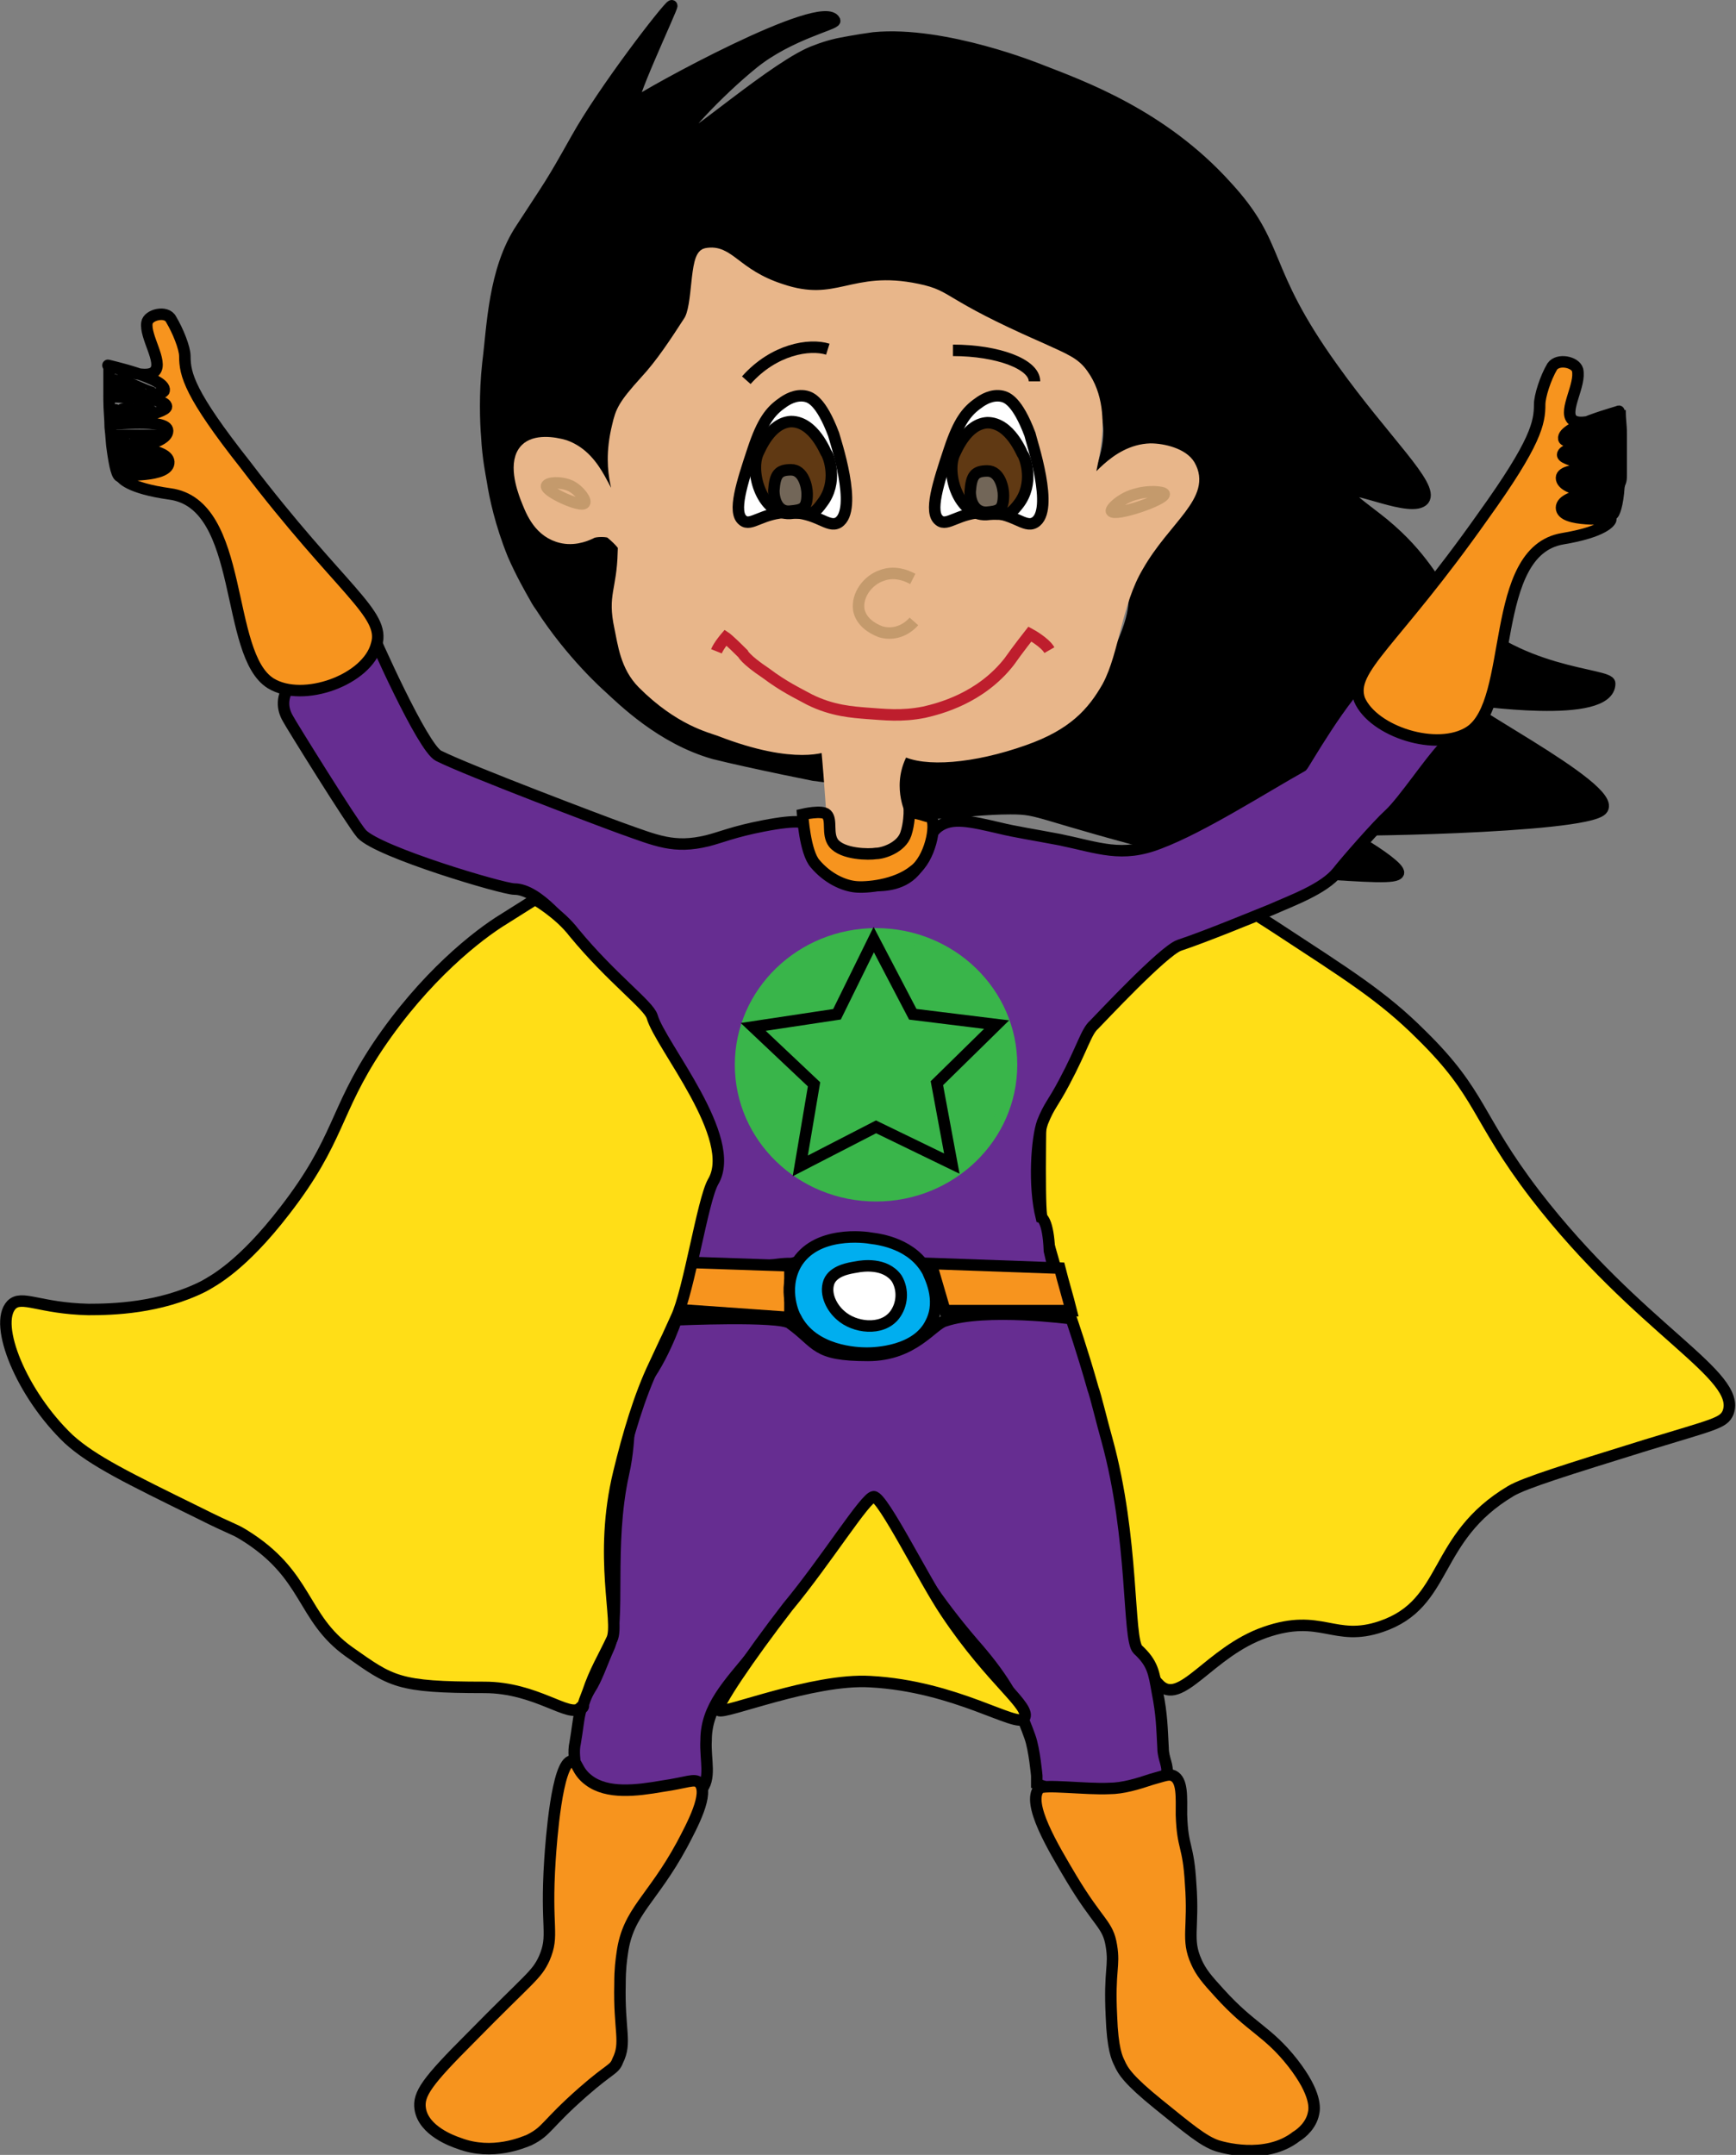 <?xml version="1.0" encoding="utf-8"?>
<!-- Generator: Adobe Illustrator 18.1.0, SVG Export Plug-In . SVG Version: 6.00 Build 0)  -->
<!DOCTYPE svg PUBLIC "-//W3C//DTD SVG 1.1//EN" "http://www.w3.org/Graphics/SVG/1.1/DTD/svg11.dtd">
<svg version="1.1" id="Layer_1" xmlns="http://www.w3.org/2000/svg" xmlns:xlink="http://www.w3.org/1999/xlink" x="0px" y="0px"
	 viewBox="0 0 151.2 187.6" enable-background="new 0 0 151.2 187.6" xml:space="preserve">
<rect x="0" y="0" width="151.2" height="187.6" fill="#808080" stroke="none"/>
<path stroke="#000000" stroke-miterlimit="10" d="M140.2,59.5c0-0.9-8.3-0.7-13.5-6.6c-1.9-2.2-2.7-4.4-6.2-7.3
	c-1.6-1.3-3.3-2.4-3.1-2.8c0.3-0.7,5.6,1.9,6.6,0.7c0.9-1.2-3.4-5.1-7.9-11.4c-6.4-8.9-4.4-10.6-9.3-15.9
	C101.2,10,94.2,7.5,90.6,6.1c0,0-8.3-3.4-14.5-2.8c-1.5,0.2-3,0.5-3,0.5s-1,0.2-2,0.6c-3.3,1.1-11.4,8.3-11.9,7.9
	C58.8,12,62.5,8,65.6,5.5c3.1-2.5,7.2-3.4,7.1-3.7c-1-2.1-16.4,6.4-17.4,7.2c-1.1,0.9,3.4-8.6,3.2-8.5c-0.4,0.2-5.9,7.3-8.3,11.6
	c-2.3,4.1-2.2,3.8-4.8,7.8c-2.4,3.6-2.5,8.6-2.9,11.7c-0.3,2.7-0.2,5.2-0.1,6.4c0.1,1.9,0.4,3.3,0.5,3.9c0.2,1.3,0.7,3.7,1.8,6.4
	c0.7,1.6,1.5,3,1.9,3.7c0,0,0.2,0.4,0.5,0.8c2.7,4.2,5.9,7,5.9,7c1.2,1.1,4.6,4.5,9.2,5.8c3.2,0.8,9.7,2.1,9.8,2.1
	c0,0-0.2-3.7-0.1-2c0,0-16.3-2.3-18.4-10.1c-0.9-3.4,1.2-9-0.9-9c-1.2,0-1.9,1.1-3.8,0.2c-3.1-1.4-5.3-6.4-3.5-8.1
	c1.1-1,3.4-0.6,4.8,0.4c2.3,1.5,2.5,4.3,3.1,4.2c0.8-0.1-0.6-4.6,1.8-8.3c0.9-1.5,1.6-1.5,3.5-4.1c1.1-1.6,1.7-2.5,2.1-3.8
	c0.7-2.7-0.4-4.2,0.4-4.8c1-0.9,3.3,1.3,6.9,2.4c5.1,1.6,6.1-1.1,11.8,0c4,0.8,3.1,2.1,10.7,4.9c1.4,0.5,2.9,1,4.1,2.4
	c2,2.3,2.1,5.2,2.1,5.5c0,2.7-1.4,4.7-1.1,4.8c0.4,0.2,1.8-3.3,4.5-3.8c1.3-0.2,3,0.2,3.8,1.4c1,1.5,0.3,3.4,0,4.1
	c-1.1,3-3.2,2.7-4.5,5.5c-0.9,2,0,2.5-1.1,5.5c-0.8,2.2-1.8,3.7-2.4,4.5c-0.9,1.2-2.1,2.9-4.2,4.1c-1.5,0.9-3.2,1.3-6.6,2.1
	c0,0-1.5-0.3-6.1,0.6C78.9,65,78.5,69,79,70c0.7,1.5,4.7,0.4,9,0.4c2.8,0,1.9,0.4,15.5,3.9c0,0,5.5,1.4,10.8,1.7c0,0,0,0,0,0
	c4.9,0.3,7.3,0.5,7.5,0c0.2-0.8-6.7-4.8-6.2-3.8c0.1,0.2,22.3-0.1,23.9-1.7c1.8-1.8-14.5-9.8-12.1-9.7
	C128.3,60.9,140.2,62.7,140.2,59.5z"/>
<path fill="#FFDE17" stroke="#000000" stroke-miterlimit="10" d="M100.9,146.6c1.9,2.1,4.4-2.8,9.3-4.5c4.9-1.7,6,0.9,10.1-0.5
	c5.9-2,4.4-7.7,11.3-11.8c1.2-0.7,4.7-1.8,11.8-4c5.9-1.8,6.7-1.9,7.1-2.8c1.3-3.3-7.7-7.2-16.8-19c-5.2-6.8-4.6-8.7-9.9-13.9
	c-3.4-3.4-6.5-5.3-12.6-9.3c-4.9-3.2-8.4-5-12.6-6.3c-2.4-0.8-7.4-1-7.4-1s-0.9,29.4-0.5,32.3c0.2,1.5,4.2,14.4,4.4,15.8
	c0.3,1.9,2.6,6.3,2.7,15c0,2.1,0.2,4.3,0.6,6.8C98.7,144.9,99.7,145.3,100.9,146.6z"/>
<path fill="#662D91" stroke="#000000" stroke-miterlimit="10" d="M81.7,72c1.2-0.9,2.8-0.5,5.4,0.1c1.2,0.3,3.1,0.6,5.2,1
	c3.4,0.7,5.4,1.6,8.7,0.3c3.7-1.4,9-4.8,12.4-6.7c0.1,0,3.6-6.3,6.1-8.3c1-0.8,1.6,2.3,2.9,3.2c1,0.7,4.1,2,4.5,2.5
	c0,0-0.5,0.3-1.2,1c-1.1,1.1-3.5,4.7-4.7,5.8c-1,0.9-3.8,4.1-4.5,5c-1.2,1.5-4,2.5-5.8,3.3c-1.5,0.6-5.6,2.3-8,3.1
	c-1.4,0.5-6.9,6.4-7.4,6.9c-0.7,0.6-1,2-2.6,5c-1,1.9-1.3,2-1.9,3.5c-0.5,1.4-0.8,5.5-0.1,8.3c0,0,0.6,0.2,0.7,2.9l0.4,1.7
	c-0.3,0.6-2.3-0.1-5.4-0.1c-3.2,0.1-3.5,0.7-5.1,0.3c-1.7-0.5-1.8-1.2-3.8-2c-1.7-0.6-3.8-0.6-4.3-0.4c-1.7,0.4-1.9,0.9-3.9,1.5
	c-0.6,0.2-0.3,0-1.8,0.2c-2.6,0.3-4.2,0.3-5.7,0.1c-1.4-0.2-1.6-0.4-1.7-0.5c-0.7-0.9,0.2-2.4,0.9-5.4c0.2-0.9,0.9-3.2,0.2-5.9
	c-0.3-1.1-1.1-2.1-2.4-4.6c-1.6-3.1-1.4-3.1-1.9-4.7c-0.3-0.8-0.3-0.8-2.8-3.4c-2.4-2.5-2.3-2.2-3.6-3.7c-1.1-1.3-3.6-4.6-5.7-4.6
	c-1,0-11.8-3.2-13.3-4.8c-0.8-0.9-6.2-9.6-6.4-10c-1.2-2,0.6-3.5,1-3.9c1.8-1.4,2.2-1.2,3.5-2.5c1.4-1.5,2-3.3,2.6-1.6
	c0.3,0.8,4.6,10.5,6,11.2c2.6,1.3,14.5,5.8,15.9,6.3c3.1,1.1,4.6,1.8,7.5,1.1c1.2-0.3,2.3-0.8,4.9-1.3c3.1-0.6,3.6-0.3,3.9-0.1
	c1.1,0.8,0.2,2.3,1.3,3.7c1.1,1.5,3.3,1.5,4,1.6c0.8,0,2.5,0.1,3.7-1C81.1,74.5,80.4,73,81.7,72z"/>
<path fill="#E8B68A" stroke="#E8B68A" stroke-miterlimit="10" d="M72.6,72.9c0,0-0.3-5-0.6-8c0,0-2.6,1.3-9.3-1.3
	c-0.8-0.3-3.5-0.9-6.7-4.1c-1.5-1.5-1.7-3.5-2-4.9c-0.6-2.8,0.2-3.1,0.3-6.5c0,0,0.7-0.2-1.1-1.7c-0.2-0.2-1.4-0.2-1.7,0
	c-0.6,0.3-1.7,0.7-2.9,0.3c-1.8-0.6-2.4-2.4-2.8-3.4c-0.3-0.8-1.1-3.1,0-4.2c0.8-0.8,2.4-0.6,3.4-0.3c3.1,1.1,3.5,5,4.5,4.8
	c0.8-0.1-1-2,0.1-6.5c0.3-1.3,0.5-1.8,2.4-3.9c1.4-1.5,2.7-3.5,3.8-5.2c0.9-1.3,0.5-5.7,1.5-5.9c2-0.4,2.5,1.8,6.5,3.1
	c5,1.7,6.2-1.2,11.9,0c2.9,0.6,1.8,1.2,10.7,5.1c2.2,1,3,1.3,3.7,2.3c2.6,3.6,0.2,9,0.6,9.5c0.3,0.4,2.1-2.9,5.3-3
	c1.1,0,2.8,0.4,3.4,1.4c1.5,2.6-2.1,4.6-4.5,8.8c-1.9,3.2-2.1,7.4-3.5,10c-1.2,2.1-2.7,3.8-6.4,5.1c-4.5,1.6-8.7,1.9-10.5,0.9
	c0,0,0,0,0,0C77,68.2,78.4,71,78.4,71c0,0.3,0,0.9,0,1.6c-0.4,0.3-1.1,0.8-2.1,1c-0.3,0.1-0.6,0.1-1,0.1
	C73.7,73.8,72.6,72.9,72.6,72.9z"/>
<path fill="#F7941E" stroke="#000000" stroke-miterlimit="10" d="M92.3,110.4c0.3,1.2,0.7,2.5,1,3.7l-11,0l-1.2-4.1L92.3,110.4z"/>
<polygon fill="#F7941E" stroke="#000000" stroke-miterlimit="10" points="68.8,110.2 68.8,114.7 58.9,114 60,109.9 "/>
<path fill="#00AEEF" stroke="#000000" stroke-miterlimit="10" d="M80.8,110.7c0.1,0.3,1.3,2.4,0.3,4.4c-1.2,2.6-4.9,2.7-5.6,2.7
	c-0.8,0-4.7-0.1-6.2-3.1c-0.1-0.1-1.2-2.4,0-4.6c1.7-3,6.1-2.4,6.6-2.3C76.7,107.9,79.5,108.3,80.8,110.7z"/>
<path fill="#FFFFFF" stroke="#000000" stroke-miterlimit="10" d="M78.1,111.3c0.6,1,0.5,2.3-0.2,3.2c-1.1,1.4-3.5,1.1-4.7,0
	c-0.7-0.6-1.4-1.8-1-2.9c0.4-1,1.8-1.2,2.4-1.3C75.1,110.2,77.1,109.9,78.1,111.3z"/>
<path fill="#662D91" stroke="#000000" stroke-miterlimit="10" d="M93.3,114.8c0,0,1,2.9,1.9,6.1c0.2,0.5,0.8,3,1.2,4.4
	c2.4,8.7,1.8,17.4,2.7,18.3c1.3,1.2,1.4,2,1.7,3.7c0.4,2,0.4,3.1,0.5,4.9c0,0.9,0.5,1.6,0.3,2.2c-0.2,0.9-1.6,1.2-2.5,1.5
	c-0.5,0.1-2.8,0.5-4.6,0.4c-1.9-0.1-4.2-1-4.2-1l0-0.7c0,0-0.2-2.3-0.6-3.4c-1.2-3.4-2.7-5.6-4.9-8.1c-6.7-7.8-7.2-12-8.7-12.5
	c0,0-2.8,4.2-10.4,13.3c-2.3,2.8-4.2,4.7-4.2,7.6c-0.1,1.7,0.5,3.4-0.5,4.4c-0.2,0.2-0.6,0.5-3.2,0.7c-4.6,0.2-6-0.6-6.4-0.9
	c-0.5-0.3-1.3-0.9-1.3-1.7c0-0.8-0.2-1.4,0-2.3c0.4-2.3,0.2-2.9,1.5-5c0.5-0.9,0.9-2.1,1.4-3.2c1.1-2.3-0.1-8.9,1.3-15.2
	c0.8-3.5,0.2-6.3,1.3-7.4c1.9-1.9,3.3-6,3.3-6s9-0.4,9.9,0.3c2.5,1.8,2.1,2.8,6.8,2.8c4,0,5.6-2.7,6.7-3
	C85.8,113.8,93.3,114.8,93.3,114.8z"/>
<path fill="#F7941E" stroke="#000000" stroke-miterlimit="10" d="M102.9,158c0-1.6,0.1-3-0.7-3.4c-0.4-0.2-0.8,0-1.9,0.3
	c-1.2,0.4-2.5,0.8-3.7,0.8c-2,0.1-5.8-0.4-6.1,0c-1.1,1.3,1.2,5.1,2.8,7.8c2.4,4,3.2,4,3.5,5.9c0.3,1.8-0.2,2.1,0,6.1
	c0.1,2.9,0.5,3.7,0.7,4.1c0.3,0.7,0.8,1.5,3.4,3.6c2.6,2.1,3.9,3.2,5.1,3.6c0.3,0.1,4.2,1.3,6.9-0.8c0.5-0.3,1.3-1,1.5-2
	c0.1-0.4,0.3-1.7-1.8-4.4c-2.2-2.8-3.6-3-6.4-6.1c-1.1-1.2-1.6-1.8-2-2.7c-0.9-2-0.2-2.9-0.5-6.8C103.5,160.5,103,161,102.9,158z"/>
<path fill="#F7941E" stroke="#000000" stroke-miterlimit="10" d="M59.4,160.6c0.9-1.7,2.4-4.5,1.5-5.4c-0.4-0.4-1.1,0-3.2,0.3
	c-2.3,0.4-4.8,0.7-6.4-0.5c-1.1-0.8-1-1.7-1.5-1.7c-1.3,0.1-1.8,7.1-1.9,8.6c-0.4,6.1,0.4,6.5-0.5,8.6c-0.7,1.5-1.2,1.6-6.4,6.9
	c-3.8,3.8-4.6,4.9-4.4,6.2c0.3,1.9,2.8,2.8,3.4,3c2.9,1.1,5.6-0.1,6.1-0.3c1.6-0.8,1.4-1.3,4.7-4.2c2.4-2.1,2.7-1.9,3-2.7
	c0.8-1.6,0.1-2.6,0.2-6.7c0-1.3,0.1-2,0.2-2.7C54.7,166.4,56.8,165.4,59.4,160.6z"/>
<path fill="#FFDE17" stroke="#000000" stroke-miterlimit="10" d="M46.6,78.3c0,0,0,0-2.7,1.7c-2.3,1.4-6.9,5-11,11.1
	c-3.8,5.7-3.3,8.1-8.1,14.3c-3.7,4.8-6.2,6.1-7.1,6.6c-3.8,1.9-7.9,2-10,2c-4.3-0.1-5.8-1.3-6.7-0.4c-1.6,1.7,0.9,7.8,5,11.7
	c2.1,1.9,5.2,3.4,11.3,6.4c3.2,1.6,2.9,1.3,3.9,1.9c5.7,3.5,5,7.2,9.2,10.2c3.7,2.6,4.2,3.1,11.8,3.1c4.5,0,7.4,2.7,8.3,1.8
	c0.8-0.8-0.3,1.1,0.7-1.4c0.6-1.8,1.3-2.9,2.1-4.6c0.7-1.5-1.2-7.1,0.6-14.5c0.8-3.3,1.8-6.7,3.1-9.4c1.9-4.1,0.5-1,1.9-4.1
	c1.1-2.3,2.3-10.2,3.2-11.8c2.3-3.8-4.6-11.9-5.3-14.4c-0.3-1-3.5-3.3-6.8-7.3C48.7,79.5,46.6,78.3,46.6,78.3z"/>
<path fill="#FFDE17" stroke="#000000" stroke-miterlimit="10" d="M62.6,148.9c0.4,0.4,8.2-2.8,13.2-2.5c7.5,0.4,12.8,4.1,13.4,3.2
	c0.7-1-2.8-3.2-6.8-9.2c-1.9-2.8-5.5-10.1-6.3-10.1c-0.7,0-4.1,5.5-7.5,9.6C65.2,144.3,62.3,148.6,62.6,148.9z"/>
<path fill="none" stroke="#C49A6C" stroke-miterlimit="10" d="M50.9,43.8c0.2-0.2-0.4-1.1-1.2-1.5c-0.9-0.4-2-0.3-2.1,0
	C47.5,42.8,50.6,44.2,50.9,43.8z"/>
<path fill="none" stroke="#C49A6C" stroke-miterlimit="10" d="M96.8,44.5c-0.1-0.2,0.9-1.2,2.2-1.5c1-0.3,2.3-0.2,2.4,0
	C101.5,43.5,97.1,45,96.8,44.5z"/>
<g>
	<path fill="#FFFFFF" stroke="#000000" stroke-miterlimit="10" d="M90.1,45.5c-0.9,0.5-1.8-0.9-4.3-0.9c-2.3,0-3.3,1.3-4,0.7
		c-0.9-0.7-0.1-3.2,0.9-6.2c0.8-2.4,1.5-3.3,2.5-4c0.4-0.3,1.2-0.8,2.1-0.6c0.4,0.1,1.3,0.4,2.4,3.3C89.8,38.3,91.9,44.5,90.1,45.5z
		"/>
	<path fill="#603913" stroke="#000000" stroke-miterlimit="10" d="M88.7,43.9c1.4-1.8,0.6-4,0.4-4.3c-0.1-0.1-1.1-2.8-3.1-2.8
		c-1.8,0.1-2.7,2.4-2.9,2.8c-0.7,1.7,0.4,5.3,2.8,5.2C87.6,44.6,87.7,45.2,88.7,43.9z"/>
	<path fill="#726658" stroke="#000000" stroke-miterlimit="10" d="M85.9,44.6c1.1-0.1,1.5-0.2,1.5-1.5c0-0.6-0.3-2.1-1.4-2.1
		c-1.1,0-1.4,0.4-1.5,1.8C84.5,43.7,84.9,44.6,85.9,44.6z"/>
</g>
<path fill="none" stroke="#000000" stroke-miterlimit="10" d="M72.1,30.4c-1.6-0.5-4.7,0-7.1,2.7"/>
<path fill="none" stroke="#000000" stroke-miterlimit="10" d="M90.1,33.2c0-1.5-3.2-2.7-7.1-2.7"/>
<line fill="none" stroke="#000000" stroke-miterlimit="10" x1="68.3" y1="32.8" x2="68.3" y2="32.8"/>
<g>
	<path fill="none" stroke="#C49A6C" stroke-miterlimit="10" d="M79.5,50.4c-0.2-0.1-1.4-0.8-2.7-0.3c-1.2,0.4-2.2,1.7-2,3
		c0.2,1,1.1,1.6,1.9,1.9c1,0.3,2.1,0,2.9-0.9"/>
</g>
<path fill="none" stroke="#BE1E2D" stroke-miterlimit="10" d="M91.4,56.6c-0.4-0.7-1.7-1.4-1.7-1.4s-1.1,1.4-1.8,2.4
	c-2.5,3.2-6.1,4.1-7.4,4.4c-2,0.4-3.5,0.2-5,0.1c-1.2-0.1-3-0.2-5-1.2c-1.1-0.6-2.2-1.1-3.8-2.3c-1.8-1.2-2-1.7-2-1.7
	c-1.2-1.2-1.5-1.4-1.5-1.4s-0.6,0.7-0.8,1.2"/>
<g>
	<path fill="#FFFFFF" stroke="#000000" stroke-miterlimit="10" d="M73,45.5c-0.9,0.5-1.8-0.9-4.3-0.9c-2.3,0-3.3,1.3-4,0.7
		c-0.9-0.7-0.1-3.2,0.9-6.2c0.8-2.4,1.5-3.3,2.5-4c0.4-0.3,1.2-0.8,2.1-0.6c0.4,0.1,1.3,0.4,2.4,3.3C72.7,38.2,74.8,44.4,73,45.5z"
		/>
	<path fill="#603913" stroke="#000000" stroke-miterlimit="10" d="M71.6,43.8c1.4-1.8,0.6-4,0.4-4.3c-0.1-0.1-1.1-2.8-3.1-2.8
		c-1.8,0.1-2.7,2.4-2.9,2.8c-0.7,1.7,0.4,5.3,2.8,5.2C70.5,44.5,70.6,45.2,71.6,43.8z"/>
	<path fill="#726658" stroke="#000000" stroke-miterlimit="10" d="M68.8,44.5c1.1-0.1,1.5-0.2,1.5-1.5c0-0.6-0.3-2.1-1.4-2.1
		c-1.1,0-1.4,0.4-1.5,1.8C67.4,43.6,67.8,44.6,68.8,44.5z"/>
</g>
<path fill="#F7941E" stroke="#000000" stroke-miterlimit="10" d="M23.6,59.5C19.5,57,21.4,43.9,14.8,43c-3.6-0.5-4.3-1.4-4.3-1.6
	c0-0.1,4.3,0.2,4.2-1.2c-0.1-1.3-4.6-1.3-4.6-1.2c0,0.2,4.5-0.2,4.5-1.5c0-1.1-4.9-0.5-4.9-0.6c0,0,4.8-0.9,4.8-1.5
	c0-0.9-5-0.8-5-0.9c0-0.1,4.7,0.1,4.8-0.5c0.2-1.1-5-2.2-4.9-2.2c0.1,0,3.4,1.4,4.1,0.5c0.7-0.8-0.9-3-0.7-4.2
	c0.1-0.7,1.7-1.1,2.1-0.3c0.6,1,1.2,2.5,1.2,3.2c0,1.6,0.4,3.3,5.3,9.5c8.3,10.9,12.2,12.9,11.4,15.6C32,59.2,26.4,61.2,23.6,59.5z"
	/>
<path fill="none" stroke="#000000" stroke-miterlimit="10" d="M9.5,32c0,1,0,1.9,0,2.8c0,0.9,0.1,1.7,0.1,2.4c0.1,0.8,0.1,1.4,0.2,2
	c0.2,1.4,0.4,2.3,0.7,2.3"/>
<g>
	<g>
		<path d="M9.7,32.8c0,0.3-0.1,1,0.1,1.4c0.2,0.3,0.4,0.1,0.7,0.1c0.5,0,0.9,0.2,1.4,0.2c0.5,0,1-0.1,1.5-0.3c0.2-0.1,0.2-0.4,0-0.5
			c-0.6-0.2-1.2-0.5-1.7-0.7c-0.4-0.2-1-0.5-1.4-0.4c-0.1,0-0.2,0.1-0.2,0.2c-0.1,0.4-0.2,0.9,0.3,1c0.2,0.1,0.4,0,0.6,0.1
			c0.2,0,0.4,0.1,0.5,0.2c0.3,0.1,0.6,0.2,1,0.2c0.3,0,0.3-0.4,0.1-0.5c-0.6-0.3-1.3-0.6-2-0.7c-0.3,0-0.5,0.4-0.1,0.5
			c0.7,0.1,1.3,0.4,2,0.7c0-0.2,0-0.3,0.1-0.5c-0.5,0.1-0.9-0.2-1.4-0.4c-0.1,0-0.3-0.1-0.4-0.1c-0.2-0.1-0.2,0-0.1,0.1
			c0-0.2,0-0.3,0-0.5c-0.1,0.1-0.2,0.1-0.2,0.2c0.5,0,1.2,0.4,1.6,0.5c0.5,0.2,0.9,0.4,1.4,0.6c0-0.2,0-0.3,0-0.5
			c-0.8,0.3-1.6,0.3-2.4,0.1c-0.2-0.1-0.4,0-0.6-0.1c-0.3,0-0.1,0.1-0.1-0.1c0-0.3,0-0.6,0-0.8C10.2,32.5,9.7,32.5,9.7,32.8
			L9.7,32.8z"/>
	</g>
</g>
<g>
	<g>
		<path d="M9.8,35.4c0,0.4,0.1,0.9,0.1,1.3c0,0.2,0.3,0.4,0.5,0.1c0.2-0.4,1.2-0.4,1.6-0.5c0.5-0.1,1-0.3,1.5-0.4
			c0.2-0.1,0.2-0.3,0.1-0.4c-0.4-0.5-1.1-0.4-1.7-0.4c-0.4,0-1.5-0.2-1.7,0.3c-0.1,0.3,0.1,0.7,0.5,0.8c0.4,0,0.8-0.1,1.2-0.1
			c0.4,0,0.8,0,1.2-0.1c0.3-0.1,0.2-0.6-0.1-0.5c-0.5,0.1-0.9,0.1-1.4,0.1c-0.2,0-0.3,0-0.5,0c-0.1,0-0.5,0-0.4,0.1
			c0.7,0.1,2-0.4,2.6,0.2c0-0.1,0.1-0.3,0.1-0.4c-0.7,0.2-1.5,0.4-2.2,0.5c-0.5,0.1-0.9,0.1-1.1,0.6c0.2,0,0.3,0.1,0.5,0.1
			c0-0.4-0.1-0.9-0.1-1.3C10.3,35.1,9.8,35.1,9.8,35.4L9.8,35.4z"/>
	</g>
</g>
<g>
	<g>
		<path d="M11.3,35.8c0.2,0,0.6-0.1,0.8,0c0.1,0,0.2,0.2,0.3,0.2c0.2,0.1,0.4,0,0.6,0c0.2,0,0.5,0,0.8-0.1c0.1,0,0.2-0.1,0.2-0.2
			c0,0,0,0,0,0c0-0.1-0.1-0.2-0.1-0.2c0,0,0,0,0,0c-0.3-0.2-0.5,0.3-0.3,0.4c0,0,0,0,0,0c0-0.1-0.1-0.1-0.1-0.2c0,0,0,0,0,0
			c0.1-0.1,0.1-0.2,0.2-0.2c-0.2,0.1-0.5,0.1-0.7,0c-0.2,0-0.3,0-0.5-0.1c0,0-0.1-0.1-0.1-0.1c-0.3-0.1-0.7,0-1.1,0
			C11,35.3,11,35.8,11.3,35.8L11.3,35.8z"/>
	</g>
</g>
<g>
	<g>
		<path d="M10.2,36.4c0.1,0,0.2,0,0.3,0c0.3,0,0.3-0.5,0-0.5c-0.1,0-0.2,0-0.3,0C9.9,35.9,9.9,36.4,10.2,36.4L10.2,36.4z"/>
	</g>
</g>
<g>
	<g>
		<path d="M10.1,37.9c1.4,0,2.7,0,4.1,0c0-0.2,0-0.3-0.1-0.5c-0.8,0.2-1.7,0.5-2.5,0.7c-0.2,0.1-0.4,0.1-0.6,0.2
			c-0.1,0-0.2,0-0.3,0.1c-0.1,0.1-0.1,0.1-0.1-0.1c-0.4-0.3,0.6-0.1,0.8-0.1c0.4,0,0.8,0,1.2-0.1c0,0,0.6,0,0.6-0.1
			c0-0.1-0.5-0.1-0.6-0.1c-0.3,0-0.5,0.1-0.8,0.2c-0.1,0.1-0.3,0.2-0.4,0.2c-0.2,0.1-0.3,0.1-0.5-0.1c-0.3,0-0.4-0.1-0.2-0.2
			c0,0.2,0,0.3,0.1,0.5c0.1,0,0.1-0.1,0.2-0.1c0.3,0,0.3-0.5,0-0.5c-0.2,0-0.3,0-0.4,0.1c-0.1,0.1-0.2,0.4,0.1,0.5
			c0.5,0.1,0.8-0.4,0.3-0.7c-0.4-0.3-0.7,0-0.8,0.4c-0.1,0.8,0.7,0.9,1.3,0.7c0.3-0.1,0.5-0.2,0.7-0.3c0.3-0.1,0.6-0.1,0.9-0.1
			c0.2,0,0.5-0.1,0.7-0.3c0.3-0.6-0.5-0.6-0.9-0.6c-0.7,0-1.4,0.1-2.2,0.1C10.5,37.6,10.2,37.6,10.1,37.9c-0.2,0.2,0.1,0.9,0.4,1
			c0.4,0.1,1.3-0.3,1.7-0.4c0.7-0.2,1.4-0.4,2.1-0.6c0.3-0.1,0.2-0.5-0.1-0.5c-1.4,0-2.7,0-4.1,0C9.7,37.4,9.7,37.9,10.1,37.9
			L10.1,37.9z"/>
	</g>
</g>
<g>
	<g>
		<path d="M10.3,40c0.8,0,1.6,0,2.3,0c0.4,0,0.8,0.1,1.2,0.2c0.2,0.1,0.2,0,0-0.1c-0.2,0.1-0.4,0.2-0.7,0.3c-0.3,0.1-0.7,0.2-1,0.3
			c-0.1,0-1.6,0.3-1.3-0.3c0.1-0.2,1.2-0.2,1.4-0.2c0.2,0,1.4,0,0.5,0.2c-0.3,0.1-0.5,0.1-0.8,0.1c-0.4,0.1-1.1,0.2-0.3,0
			c0.3-0.1,0.6-0.1,0.9-0.2c0.2,0.1,0.4,0,0.6-0.1c0,0,0,0-0.1,0c-0.4,0-0.7,0.1-1.1,0.2c-0.2,0-0.4,0.1-0.5,0.2
			c0,0.2,0.2,0.2,0.3,0.1c0.3,0,0.7-0.2,1-0.2c0.3,0,0.2-0.5-0.1-0.5C12.1,40,10.4,40.2,11,41c0.1,0.1,0.2,0.1,0.2,0.1
			c0.7-0.2,1.4-0.3,2.1-0.5c0.2-0.1,0.4-0.1,0.4-0.3c0.1-0.7-1-0.6-1.4-0.5c-0.4,0.1-2,0-1.8,0.8c0.2,0.8,1.8,0.3,2.2,0.2
			c0.4-0.1,1.3-0.4,0.8-1c-0.2-0.3-0.7-0.3-1.1-0.3c-0.6,0-1.1,0.2-1.6,0.2c-0.7,0-0.7,0.9-0.3,1.3c0.5,0.5,1.9,0,2.5-0.1
			c0.3-0.1,1.9-0.5,1.2-1.1c-0.3-0.3-1.1-0.3-1.5-0.3c-0.8-0.1-1.7-0.1-2.5,0C9.9,39.5,9.9,40,10.3,40L10.3,40z"/>
	</g>
</g>
<path fill="#F7941E" stroke="#000000" stroke-miterlimit="10" d="M81.1,71.2c0-0.1,0,0-0.9-0.3c-0.8-0.2-1-0.2-1-0.2s0,1-0.3,1.9
	c-0.4,1.2-2,1.7-2.6,1.7c-0.6,0.1-2.9,0.1-3.7-0.9c-0.6-0.8-0.1-2-0.6-2.5c-0.4-0.4-2.1,0-2.1,0s0.2,3.3,1.1,4.3
	c1.1,1.3,2.5,1.9,3.5,2c0.9,0.1,3.5-0.1,5.1-1.4C81,74.8,81.6,71.8,81.1,71.2z"/>
<g>
	<path fill="#F7941E" stroke="#000000" stroke-miterlimit="10" d="M128,63.7c4-2.6,1.6-15.7,8.1-16.8c3.6-0.6,4.2-1.5,4.2-1.7
		c0-0.1-4.3,0.3-4.3-1c0-1.3,4.5-1.5,4.5-1.3c0,0.2-4.5,0-4.5-1.3c0-1.1,4.9-0.7,4.9-0.7c0,0-4.8-0.7-4.8-1.3c0-0.9,4.9-1,4.9-1.1
		c0-0.1-4.7,0.3-4.8-0.3c-0.2-1.1,5-2.4,4.8-2.4c-0.1,0-3.3,1.6-4.1,0.7c-0.7-0.8,0.8-3,0.5-4.3c-0.2-0.7-1.7-1-2.2-0.3
		c-0.6,1-1.1,2.6-1.1,3.3c0,1.6-0.3,3.3-4.9,9.7c-7.9,11.2-11.7,13.3-10.8,16C119.6,63.7,125.2,65.5,128,63.7z"/>
	<path fill="none" stroke="#000000" stroke-miterlimit="10" d="M141.1,35.7c0,1,0.1,1.2,0.1,2.1c0,0.9,0,2.8,0,3.5
		c0,0.8-0.1,0.5-0.2,1.1c-0.1,1.5-0.4,2.4-0.6,2.4"/>
	<g>
		<g>
			<path d="M140.5,36.6c0,0.2,0,0.4,0,0.5c-0.1,0.3,0,0.3,0.2,0.3c0.2,0,0.2,0,0,0c-0.3-0.1-0.7,0-1,0.1c-1,0.3-1.8,0.2-2.8,0
				c0,0.3,0,0.6,0,1c0.6-0.2,1.2-0.4,1.8-0.7c0.5-0.2,1.3-0.6,1.8-0.6c-0.2-0.1-0.3-0.2-0.5-0.4c0.1,0.1,0.1,0.4,0.1,0.5
				c0.1-0.1,0.2-0.3,0.2-0.4c-0.1,0-0.7,0.1-0.9,0.2c-0.5,0.2-0.9,0.4-1.4,0.3c0,0.3,0,0.7,0,1c0.1,0,0.4,0.4,0.6,0.5
				c0.2,0.1,0.4,0.2,0.7,0.1c0.6-0.2,0.7-1.2,1.2-1.3c0.6-0.2,0.4-1.2-0.3-1c-0.5,0.1-1,0.7-1.2,1.2c0,0.1-0.1,0.1-0.1,0.2
				c0.2,0.1,0.2,0.1,0.1,0c-0.1-0.1-0.2-0.2-0.3-0.3c-0.2-0.2-0.4-0.3-0.7-0.3c-0.6,0-0.6,1,0,1c0.5,0,0.9-0.1,1.3-0.3
				c0.4-0.2,0.8-0.2,1.3-0.3c0.6-0.2,0.6-0.8,0.4-1.3c-0.1-0.2-0.2-0.4-0.5-0.4c-0.6,0-1.2,0.3-1.8,0.5c-0.7,0.3-1.4,0.5-2.1,0.8
				c-0.4,0.1-0.5,0.9,0,1c0.6,0.1,1.2,0.2,1.8,0.2c0.7,0,1.4-0.3,2.1-0.3c1,0,1-0.8,0.9-1.7C141.4,36,140.4,36,140.5,36.6
				L140.5,36.6z"/>
		</g>
	</g>
	<g>
		<g>
			<path d="M140.5,38.7c0,0.5,0,0.9-0.1,1.4c0.3-0.1,0.6-0.2,0.9-0.3c-0.3-0.5-0.8-0.7-1.4-0.7c-1-0.1-1.9-0.3-2.8-0.5
				c0.1,0.3,0.1,0.6,0.2,0.8c0.4-0.4,1.1-0.3,1.5-0.3c0.3,0,1.3-0.1,1.5,0c-0.1-0.1-0.2-0.3-0.2-0.4c0,0.5,0,1,0,1.5
				c0.3,0,0.7-0.1,1-0.1c0-0.2,0-0.8-0.1-1.1C140.9,38.9,140.7,38.8,140.5,38.7c-0.4,0.1-0.8,0-1.3,0c-0.5,0-1,0.1-1.5,0
				c-0.6-0.1-0.9,0.8-0.3,1c0.5,0.1,1,0.1,1.6,0.1c0.5,0,1.1,0,1.6,0c-0.1-0.1-0.3-0.2-0.4-0.2c0,0,0,0.6,0,0.9
				c0.1,0.6,0.9,0.4,1-0.1c0.1-0.6,0.3-1.8-0.4-2c-0.3-0.1-0.7,0-1,0c-0.5,0-0.9,0-1.4,0c-0.6,0-1.2,0.1-1.6,0.6
				c-0.2,0.3-0.2,0.7,0.2,0.8c0.6,0.1,1.2,0.3,1.8,0.4c0.4,0.1,1.6,0,1.8,0.4c0.3,0.4,0.9,0.2,0.9-0.3c0-0.5,0-0.9,0.1-1.4
				C141.5,38.1,140.5,38.1,140.5,38.7L140.5,38.7z"/>
		</g>
	</g>
	<g>
		<g>
			<path d="M139.7,38.7c-0.3,0-0.8,0-1.1,0.1c0,0-0.1,0.1-0.1,0.1c-0.1,0.1-0.3,0.1-0.4,0.1c-0.2,0-0.5,0-0.7,0
				c0.1,0.1,0.1,0.1,0.2,0.2c0,0,0,0,0,0c0,0.1-0.1,0.2-0.1,0.3c0,0,0,0,0,0c0.3-0.2,0-0.6-0.3-0.4c0,0,0,0,0,0
				c-0.1,0.1-0.1,0.2-0.1,0.3c0,0,0,0,0,0c0,0.1,0.1,0.2,0.2,0.2c0.4,0.1,1,0.1,1.3,0c0.2,0,0.2-0.2,0.4-0.2c0.2-0.1,0.6,0,0.9,0
				C140,39.2,140,38.7,139.7,38.7L139.7,38.7z"/>
		</g>
	</g>
	<g>
		<g>
			<path d="M140.9,39.2c-0.1,0-0.2,0-0.3,0c-0.3,0-0.3,0.5,0,0.5c0.1,0,0.2,0,0.3,0C141.2,39.7,141.2,39.2,140.9,39.2L140.9,39.2z"
				/>
		</g>
	</g>
	<g>
		<g>
			<path d="M141,40.5c-1.5,0.1-3,0.1-4.5,0.2c-0.5,0-0.7,0.9-0.1,1c0.8,0.2,1.5,0.3,2.3,0.5c0.6,0.1,1.3,0.4,1.9,0.4
				c0.2,0,0.3-0.1,0.4-0.2c0.2-0.4,0.4-1.2-0.1-1.5c-0.3-0.2-0.9,0-1.2,0c-0.6,0-1.2,0-1.9,0c-0.5,0-1.3-0.1-1.3,0.7
				c0.1,0.9,1.2,0.7,1.8,0.8c0.7,0.1,1.6,0.7,2.3,0.2c0.4-0.3,0.5-1.1,0.1-1.4c-1-0.9-2,1.5-0.4,1.2c0.5-0.1,0.5-0.7,0.1-0.9
				c-0.2-0.1-0.3-0.2-0.6-0.2c-0.6,0-0.6,1,0,1c0,0,0.1,0,0.1,0c0-0.3,0.1-0.6,0.1-0.9c0.1,0.1,0.2,0.1,0.4,0.2
				c0,0.2-0.1,0.3-0.1,0.5c0,0.1-1.4-0.5-1.7-0.6c-0.2,0-0.4-0.1-0.6-0.1c-0.1,0-0.2,0-0.3,0c-0.5,0.4-0.6,0.6-0.2,0.6
				c0.3,0.2,1.1,0.1,1.5,0.1c0.3,0,1.3-0.1,1.3-0.1c-0.1-0.1-0.2-0.3-0.2-0.4c0,0.2,0,0.3-0.1,0.5c0.1-0.1,0.3-0.2,0.4-0.2
				c-0.7,0-1.4-0.3-2-0.4c-0.7-0.1-1.3-0.3-2-0.4c0,0.3-0.1,0.7-0.1,1c1.5-0.1,3-0.1,4.5-0.2C141.7,41.5,141.7,40.5,141,40.5
				L141,40.5z"/>
		</g>
	</g>
	<g>
		<g>
			<path d="M140.8,42.4c-1.3,0-3.1-0.1-4.2,0.6c-0.8,0.5-0.3,1.2,0.3,1.6c0.9,0.5,2.2,1,3.3,0.8c0.9-0.2,1-1.4,0.7-2.2
				c-0.1-0.2-0.2-0.3-0.3-0.3c-0.7-0.1-1.1,0.6-1.2,1.2c0,0.1-0.1,0.2-0.1,0.3c0.3,0,0.3,0,0.1-0.1c0-0.2-0.3-0.4-0.4-0.5
				c-0.2-0.3-0.4-0.6-0.7-0.8c-0.6-0.4-1.4,0-1.4,0.7c0.1,1.1,1.8,1.2,2.6,1.4c0.8,0.1,1.5-0.4,1.2-1.3c-0.1-0.3-0.2-0.7-0.4-0.9
				c-0.3-0.3-0.4-0.2-0.8-0.2c-0.6,0.1-1.1,0-1.7,0.1c-0.4,0.1-0.9,0.3-0.9,0.8c0,0.4,0.1,0.6,0.4,0.8c0.3,0.2,0.7,0.1,1,0.2
				c0.5,0.1,0.9,0.3,1.3,0.5c0.3,0.1,0.5,0.1,0.7-0.2c0.8-1.1-1.2-1.6-1.9-1.7c-0.6-0.1-0.9,0.9-0.3,1c0.1,0,1.2,0.4,1.3,0.3
				c0.2-0.1,0.5-0.1,0.7-0.2c-0.4-0.2-0.8-0.4-1.3-0.5c-0.4-0.1-0.9-0.1-1.3-0.3c0.1,0.1,0.2,0.2,0.3,0.3c-0.2,0.1-0.2,0.1,0.1,0.1
				c0.1,0,0.3,0,0.4,0c0.3,0,0.5,0,0.7,0c0.2,0,0.4-0.1,0.6-0.2c0.3-0.1,0.3,0-0.1-0.1c-0.1-0.1-0.2-0.2-0.3-0.3
				c0.1,0.2,0.3,0.5,0.3,0.7c0.1,0.2,0.1,0.2-0.2,0c-0.2-0.1-0.5-0.1-0.8-0.2c-0.1,0-1-0.2-1-0.1c0,0,0.2,0.3,0.3,0.3
				c0.2,0.3,0.4,0.6,0.6,0.8c0.3,0.4,0.8,0.7,1.2,0.3c0.2-0.2,0.3-0.4,0.4-0.6c0.1-0.1,0.1-0.3,0.2-0.4c0-0.1,0.1-0.2,0.1-0.2
				c0.1-0.2,0.1-0.2-0.2-0.1c-0.1-0.1-0.2-0.2-0.3-0.3c0.1,0.2,0.1,0.9,0,0.9c0,0-0.6-0.1-0.7-0.1c-0.7-0.1-1.2-0.4-1.8-0.6
				c-0.2-0.2-0.3-0.2-0.2,0c0,0.2,0.1,0.2,0.3,0c0.3,0,0.6-0.2,0.9-0.2c0.8-0.1,1.6-0.1,2.4-0.1C141.5,43.5,141.5,42.5,140.8,42.4
				L140.8,42.4z"/>
		</g>
	</g>
</g>
<g>
	<ellipse fill="#39B54A" stroke="#39B54A" stroke-miterlimit="10" cx="76.3" cy="92.7" rx="11.8" ry="11.4"/>
	<polygon fill="#39B54A" stroke="#000000" stroke-miterlimit="10" points="82.9,101.3 76.3,98.1 69.7,101.5 70.9,94.4 65.6,89.4 
		72.9,88.3 76.1,81.8 79.5,88.3 86.8,89.2 81.6,94.3 	"/>
</g>
</svg>
